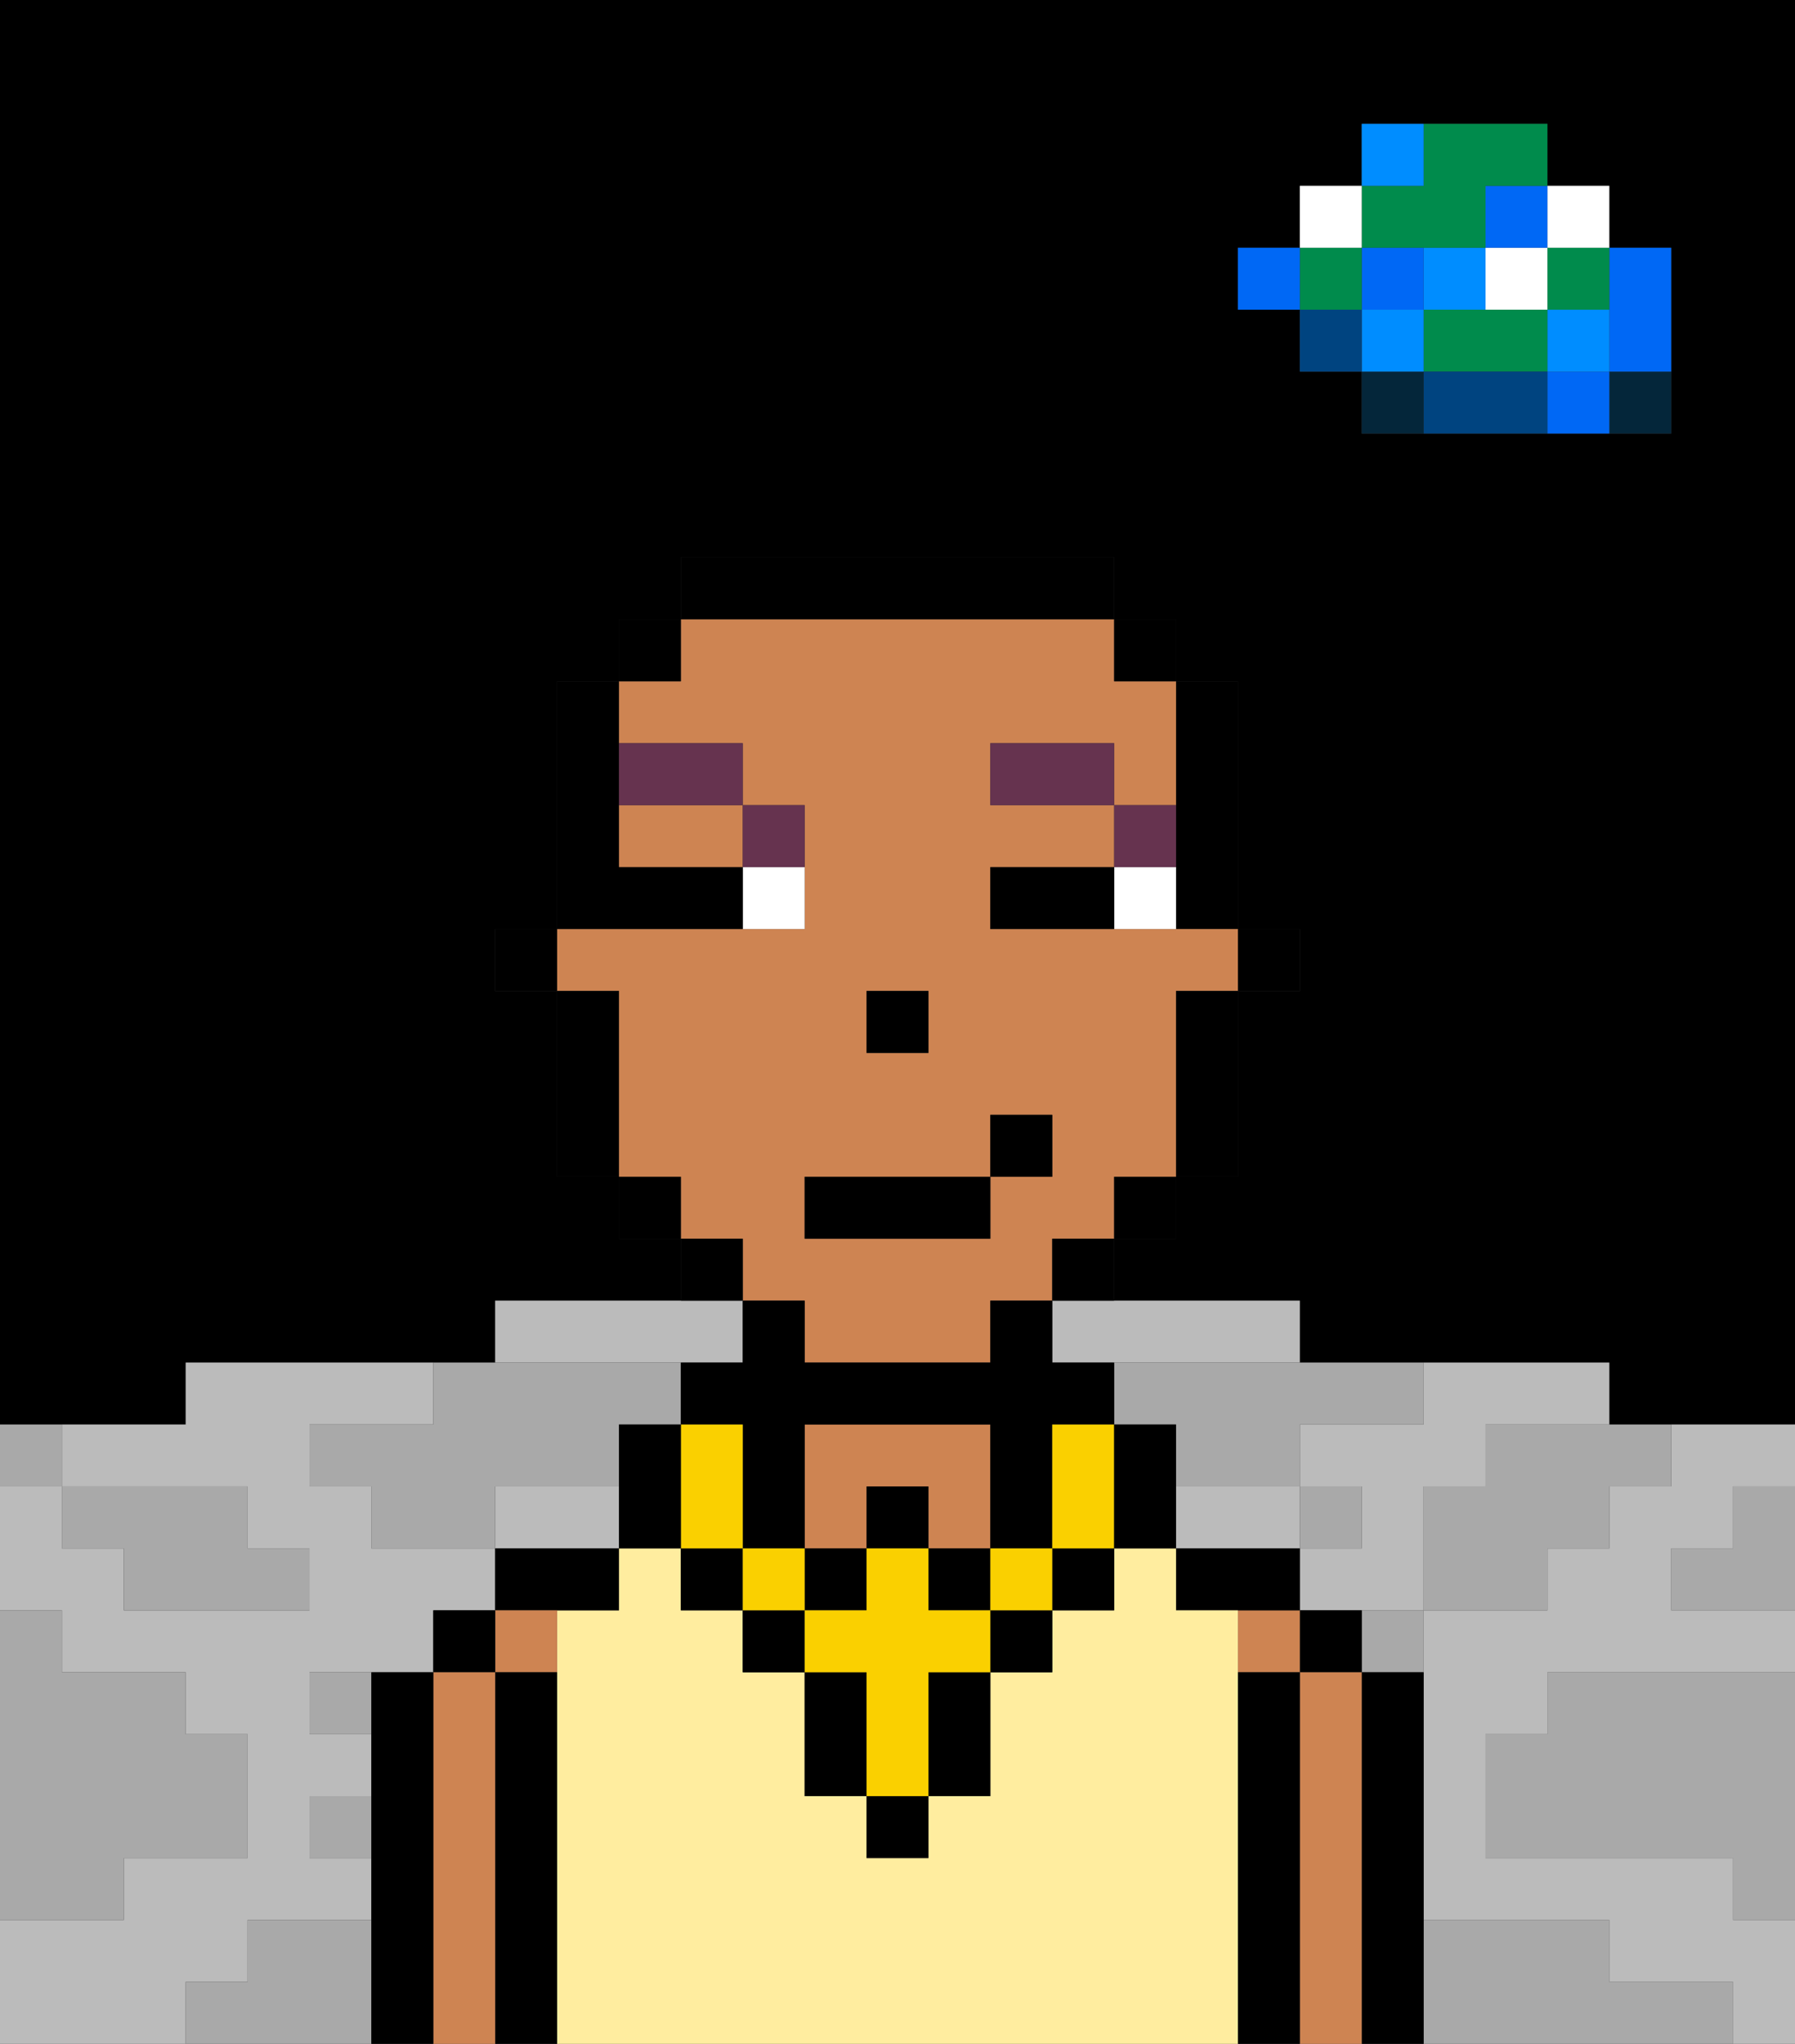 <svg xmlns="http://www.w3.org/2000/svg" viewBox="0 0 29 33"><rect x="0" y="0" width="29" height="33" fill="#333333" stroke="none"/><defs><style>polygon,rect,path{shape-rendering:crispedges;}polygon,rect,path{shape-rendering:crispedges;}.kb11-1{fill:#a9a9a9;}.kb11-2{fill:#bbbbbb;}.kb11-3{fill:#04263a;}.kb11-4{fill:#0068f5;}.kb11-5{fill:#008dff;}.kb11-6{fill:#008b4c;}.kb11-7{fill:#ffffff;}.kb11-8{fill:#004480;}.kb11-9{fill:#000000;}.kb11-10{fill:#ce8452;}.kb11-11{fill:#ffed9f;}.kb11-12{fill:#66334f;}.kb11-13{fill:#fad000;}</style></defs><polygon class="kb11-1" points="28 25 27 25 27 26 28 26 29 26 29 25 29 24 28 24 28 25"/><path class="kb11-9" d="M27,0H0V23H3V22H8V21h3V20H10V19H9V16H8V15H9V11h1V10h1V9h7v1h1v1h1v4h1v1H20v3H19v1H18v1h3v1h5v1h3V0H27Zm0,5V7H22V6H21V5H20V4h1V3h1V2h3V3h1V4h1Z"/><polygon class="kb11-1" points="27 32 26 32 26 31 25 31 24 31 23 31 23 32 23 33 24 33 25 33 26 33 27 33 28 33 28 32 27 32"/><polygon class="kb11-1" points="27 27 26 27 25 27 25 28 24 28 24 29 24 30 25 30 26 30 27 30 28 30 28 31 29 31 29 30 29 29 29 28 29 27 28 27 27 27"/><polygon class="kb11-2" points="10 22 11 22 12 22 12 21 11 21 10 21 9 21 8 21 8 22 9 22 10 22"/><polygon class="kb11-2" points="27 23 27 24 26 24 26 25 25 25 25 26 24 26 23 26 23 27 23 28 23 29 23 30 23 31 24 31 25 31 26 31 26 32 27 32 28 32 28 33 29 33 29 32 29 31 28 31 28 30 27 30 26 30 25 30 24 30 24 29 24 28 25 28 25 27 26 27 27 27 28 27 29 27 29 26 28 26 27 26 27 25 28 25 28 24 29 24 29 23 28 23 27 23"/><polygon class="kb11-2" points="9 24 8 24 8 25 9 25 10 25 10 24 9 24"/><polygon class="kb11-2" points="17 22 18 22 19 22 20 22 21 22 21 21 20 21 19 21 18 21 17 21 17 22"/><polygon class="kb11-2" points="21 25 21 24 20 24 19 24 19 25 20 25 21 25"/><polygon class="kb11-2" points="22 23 21 23 21 24 22 24 22 25 21 25 21 26 22 26 23 26 23 25 23 24 24 24 24 23 25 23 26 23 26 22 25 22 24 22 23 22 23 23 22 23"/><polygon class="kb11-2" points="4 32 4 31 5 31 6 31 6 30 5 30 5 29 6 29 6 28 5 28 5 27 6 27 7 27 7 26 8 26 8 25 7 25 6 25 6 24 5 24 5 23 6 23 7 23 7 22 6 22 5 22 4 22 3 22 3 23 2 23 1 23 1 24 2 24 3 24 4 24 4 25 5 25 5 26 4 26 3 26 2 26 2 25 1 25 1 24 0 24 0 25 0 26 1 26 1 27 2 27 3 27 3 28 4 28 4 29 4 30 3 30 2 30 2 31 1 31 0 31 0 32 0 33 1 33 2 33 3 33 3 32 4 32"/><rect class="kb11-3" x="26" y="6" width="1" height="1"/><polygon class="kb11-4" points="26 5 26 6 27 6 27 5 27 4 26 4 26 5"/><rect class="kb11-4" x="25" y="6" width="1" height="1"/><rect class="kb11-5" x="25" y="5" width="1" height="1"/><rect class="kb11-6" x="25" y="4" width="1" height="1"/><rect class="kb11-7" x="25" y="3" width="1" height="1"/><polygon class="kb11-1" points="24 23 24 24 23 24 23 25 23 26 24 26 25 26 25 25 26 25 26 24 27 24 27 23 26 23 25 23 24 23"/><polygon class="kb11-6" points="24 5 23 5 23 6 24 6 25 6 25 5 24 5"/><rect class="kb11-7" x="24" y="4" width="1" height="1"/><rect class="kb11-4" x="24" y="3" width="1" height="1"/><polygon class="kb11-8" points="24 6 23 6 23 7 24 7 25 7 25 6 24 6"/><rect class="kb11-5" x="23" y="4" width="1" height="1"/><rect class="kb11-1" x="22" y="26" width="1" height="1"/><rect class="kb11-3" x="22" y="6" width="1" height="1"/><rect class="kb11-5" x="22" y="5" width="1" height="1"/><rect class="kb11-4" x="22" y="4" width="1" height="1"/><polygon class="kb11-6" points="23 4 24 4 24 3 25 3 25 2 24 2 23 2 23 3 22 3 22 4 23 4"/><rect class="kb11-5" x="22" y="2" width="1" height="1"/><rect class="kb11-1" x="21" y="24" width="1" height="1"/><rect class="kb11-8" x="21" y="5" width="1" height="1"/><rect class="kb11-6" x="21" y="4" width="1" height="1"/><rect class="kb11-7" x="21" y="3" width="1" height="1"/><rect class="kb11-4" x="20" y="4" width="1" height="1"/><polygon class="kb11-1" points="19 22 18 22 18 23 19 23 19 24 20 24 21 24 21 23 22 23 23 23 23 22 22 22 21 22 20 22 19 22"/><rect class="kb11-1" x="5" y="27" width="1" height="1"/><polygon class="kb11-1" points="6 23 5 23 5 24 6 24 6 25 7 25 8 25 8 24 9 24 10 24 10 23 11 23 11 22 10 22 9 22 8 22 7 22 7 23 6 23"/><polygon class="kb11-1" points="6 31 5 31 4 31 4 32 3 32 3 33 4 33 5 33 6 33 6 32 6 31"/><rect class="kb11-1" x="5" y="29" width="1" height="1"/><polygon class="kb11-1" points="2 31 2 30 3 30 4 30 4 29 4 28 3 28 3 27 2 27 1 27 1 26 0 26 0 27 0 28 0 29 0 30 0 31 1 31 2 31"/><polygon class="kb11-1" points="2 25 2 26 3 26 4 26 5 26 5 25 4 25 4 24 3 24 2 24 1 24 1 25 2 25"/><rect class="kb11-1" y="23" width="1" height="1"/><polygon class="kb11-9" points="23 31 23 30 23 29 23 28 23 27 22 27 22 28 22 29 22 30 22 31 22 32 22 33 23 33 23 32 23 31"/><rect class="kb11-9" x="21" y="26" width="1" height="1"/><polygon class="kb11-10" points="22 31 22 30 22 29 22 28 22 27 21 27 21 28 21 29 21 30 21 31 21 32 21 33 22 33 22 32 22 31"/><rect class="kb11-10" x="20" y="26" width="1" height="1"/><polygon class="kb11-9" points="21 31 21 30 21 29 21 28 21 27 20 27 20 28 20 29 20 30 20 31 20 32 20 33 21 33 21 32 21 31"/><polygon class="kb11-9" points="21 25 20 25 19 25 19 26 20 26 21 26 21 25"/><polygon class="kb11-11" points="20 31 20 30 20 29 20 28 20 27 20 26 19 26 19 25 18 25 18 26 17 26 17 27 16 27 16 28 16 29 15 29 15 30 14 30 14 29 13 29 13 28 13 27 12 27 12 26 11 26 11 25 10 25 10 26 9 26 9 27 9 28 9 29 9 30 9 31 9 32 9 33 10 33 11 33 12 33 13 33 14 33 15 33 16 33 17 33 18 33 19 33 20 33 20 32 20 31"/><polygon class="kb11-10" points="16 23 15 23 14 23 13 23 13 24 13 25 14 25 14 24 15 24 15 25 16 25 16 24 16 23"/><polygon class="kb11-9" points="8 25 8 26 9 26 10 26 10 25 9 25 8 25"/><rect class="kb11-10" x="8" y="26" width="1" height="1"/><polygon class="kb11-9" points="9 31 9 30 9 29 9 28 9 27 8 27 8 28 8 29 8 30 8 31 8 32 8 33 9 33 9 32 9 31"/><rect class="kb11-9" x="7" y="26" width="1" height="1"/><polygon class="kb11-10" points="8 31 8 30 8 29 8 28 8 27 7 27 7 28 7 29 7 30 7 31 7 32 7 33 8 33 8 32 8 31"/><polygon class="kb11-9" points="7 31 7 30 7 29 7 28 7 27 6 27 6 28 6 29 6 30 6 31 6 32 6 33 7 33 7 32 7 31"/><rect class="kb11-9" x="20" y="15" width="1" height="1"/><polygon class="kb11-9" points="19 13 19 14 19 15 20 15 20 14 20 13 20 12 20 11 19 11 19 12 19 13"/><polygon class="kb11-10" points="10 14 11 14 12 14 12 13 10 13 10 14"/><path class="kb11-10" d="M12,21h1v1h3V21h1V20h1V19h1V16h1V15H16V14h2V13H16V12h2v1h1V11H18V10H11v1H10v1h2v1h1v2H9v1h1v3h1v1h1Zm2-5h1v1H14Zm-1,3h3V18h1v1H16v1H13Z"/><polygon class="kb11-9" points="19 17 19 18 19 19 20 19 20 18 20 17 20 16 19 16 19 17"/><rect class="kb11-9" x="18" y="10" width="1" height="1"/><rect class="kb11-9" x="18" y="19" width="1" height="1"/><rect class="kb11-9" x="17" y="20" width="1" height="1"/><polygon class="kb11-9" points="13 10 14 10 15 10 16 10 17 10 18 10 18 9 17 9 16 9 15 9 14 9 13 9 12 9 11 9 11 10 12 10 13 10"/><rect class="kb11-9" x="11" y="20" width="1" height="1"/><rect class="kb11-9" x="10" y="10" width="1" height="1"/><rect class="kb11-9" x="10" y="19" width="1" height="1"/><polygon class="kb11-9" points="10 17 10 16 9 16 9 17 9 18 9 19 10 19 10 18 10 17"/><rect class="kb11-9" x="8" y="15" width="1" height="1"/><rect class="kb11-9" x="14" y="16" width="1" height="1"/><rect class="kb11-7" x="18" y="14" width="1" height="1"/><rect class="kb11-7" x="12" y="14" width="1" height="1"/><polygon class="kb11-9" points="17 14 16 14 16 15 17 15 18 15 18 14 17 14"/><polygon class="kb11-9" points="11 15 12 15 12 14 11 14 10 14 10 13 10 12 10 11 9 11 9 12 9 13 9 14 9 15 10 15 11 15"/><rect class="kb11-12" x="18" y="13" width="1" height="1"/><rect class="kb11-12" x="16" y="12" width="2" height="1"/><rect class="kb11-12" x="12" y="13" width="1" height="1"/><rect class="kb11-12" x="10" y="12" width="2" height="1"/><rect class="kb11-9" x="14" y="29" width="1" height="1"/><rect class="kb11-9" x="12" y="26" width="1" height="1"/><polygon class="kb11-9" points="15 28 15 29 16 29 16 28 16 27 15 27 15 28"/><rect class="kb11-9" x="16" y="26" width="1" height="1"/><polygon class="kb11-9" points="14 27 13 27 13 28 13 29 14 29 14 28 14 27"/><rect class="kb11-9" x="17" y="25" width="1" height="1"/><rect class="kb11-9" x="11" y="25" width="1" height="1"/><rect class="kb11-9" x="14" y="24" width="1" height="1"/><rect class="kb11-9" x="13" y="25" width="1" height="1"/><rect class="kb11-9" x="15" y="25" width="1" height="1"/><polygon class="kb11-9" points="12 24 12 25 13 25 13 24 13 23 14 23 15 23 16 23 16 24 16 25 17 25 17 24 17 23 18 23 18 22 17 22 17 21 16 21 16 22 15 22 14 22 13 22 13 21 12 21 12 22 11 22 11 23 12 23 12 24"/><rect class="kb11-13" x="16" y="25" width="1" height="1"/><polygon class="kb11-13" points="15 26 15 25 14 25 14 26 13 26 13 27 14 27 14 28 14 29 15 29 15 28 15 27 16 27 16 26 15 26"/><rect class="kb11-13" x="12" y="25" width="1" height="1"/><polygon class="kb11-13" points="12 24 12 23 11 23 11 24 11 25 12 25 12 24"/><polygon class="kb11-13" points="18 23 17 23 17 24 17 25 18 25 18 24 18 23"/><polygon class="kb11-9" points="19 23 18 23 18 24 18 25 19 25 19 24 19 23"/><polygon class="kb11-9" points="11 23 10 23 10 24 10 25 11 25 11 24 11 23"/><rect class="kb11-9" x="13" y="19" width="3" height="1"/><rect class="kb11-9" x="16" y="18" width="1" height="1"/></svg>